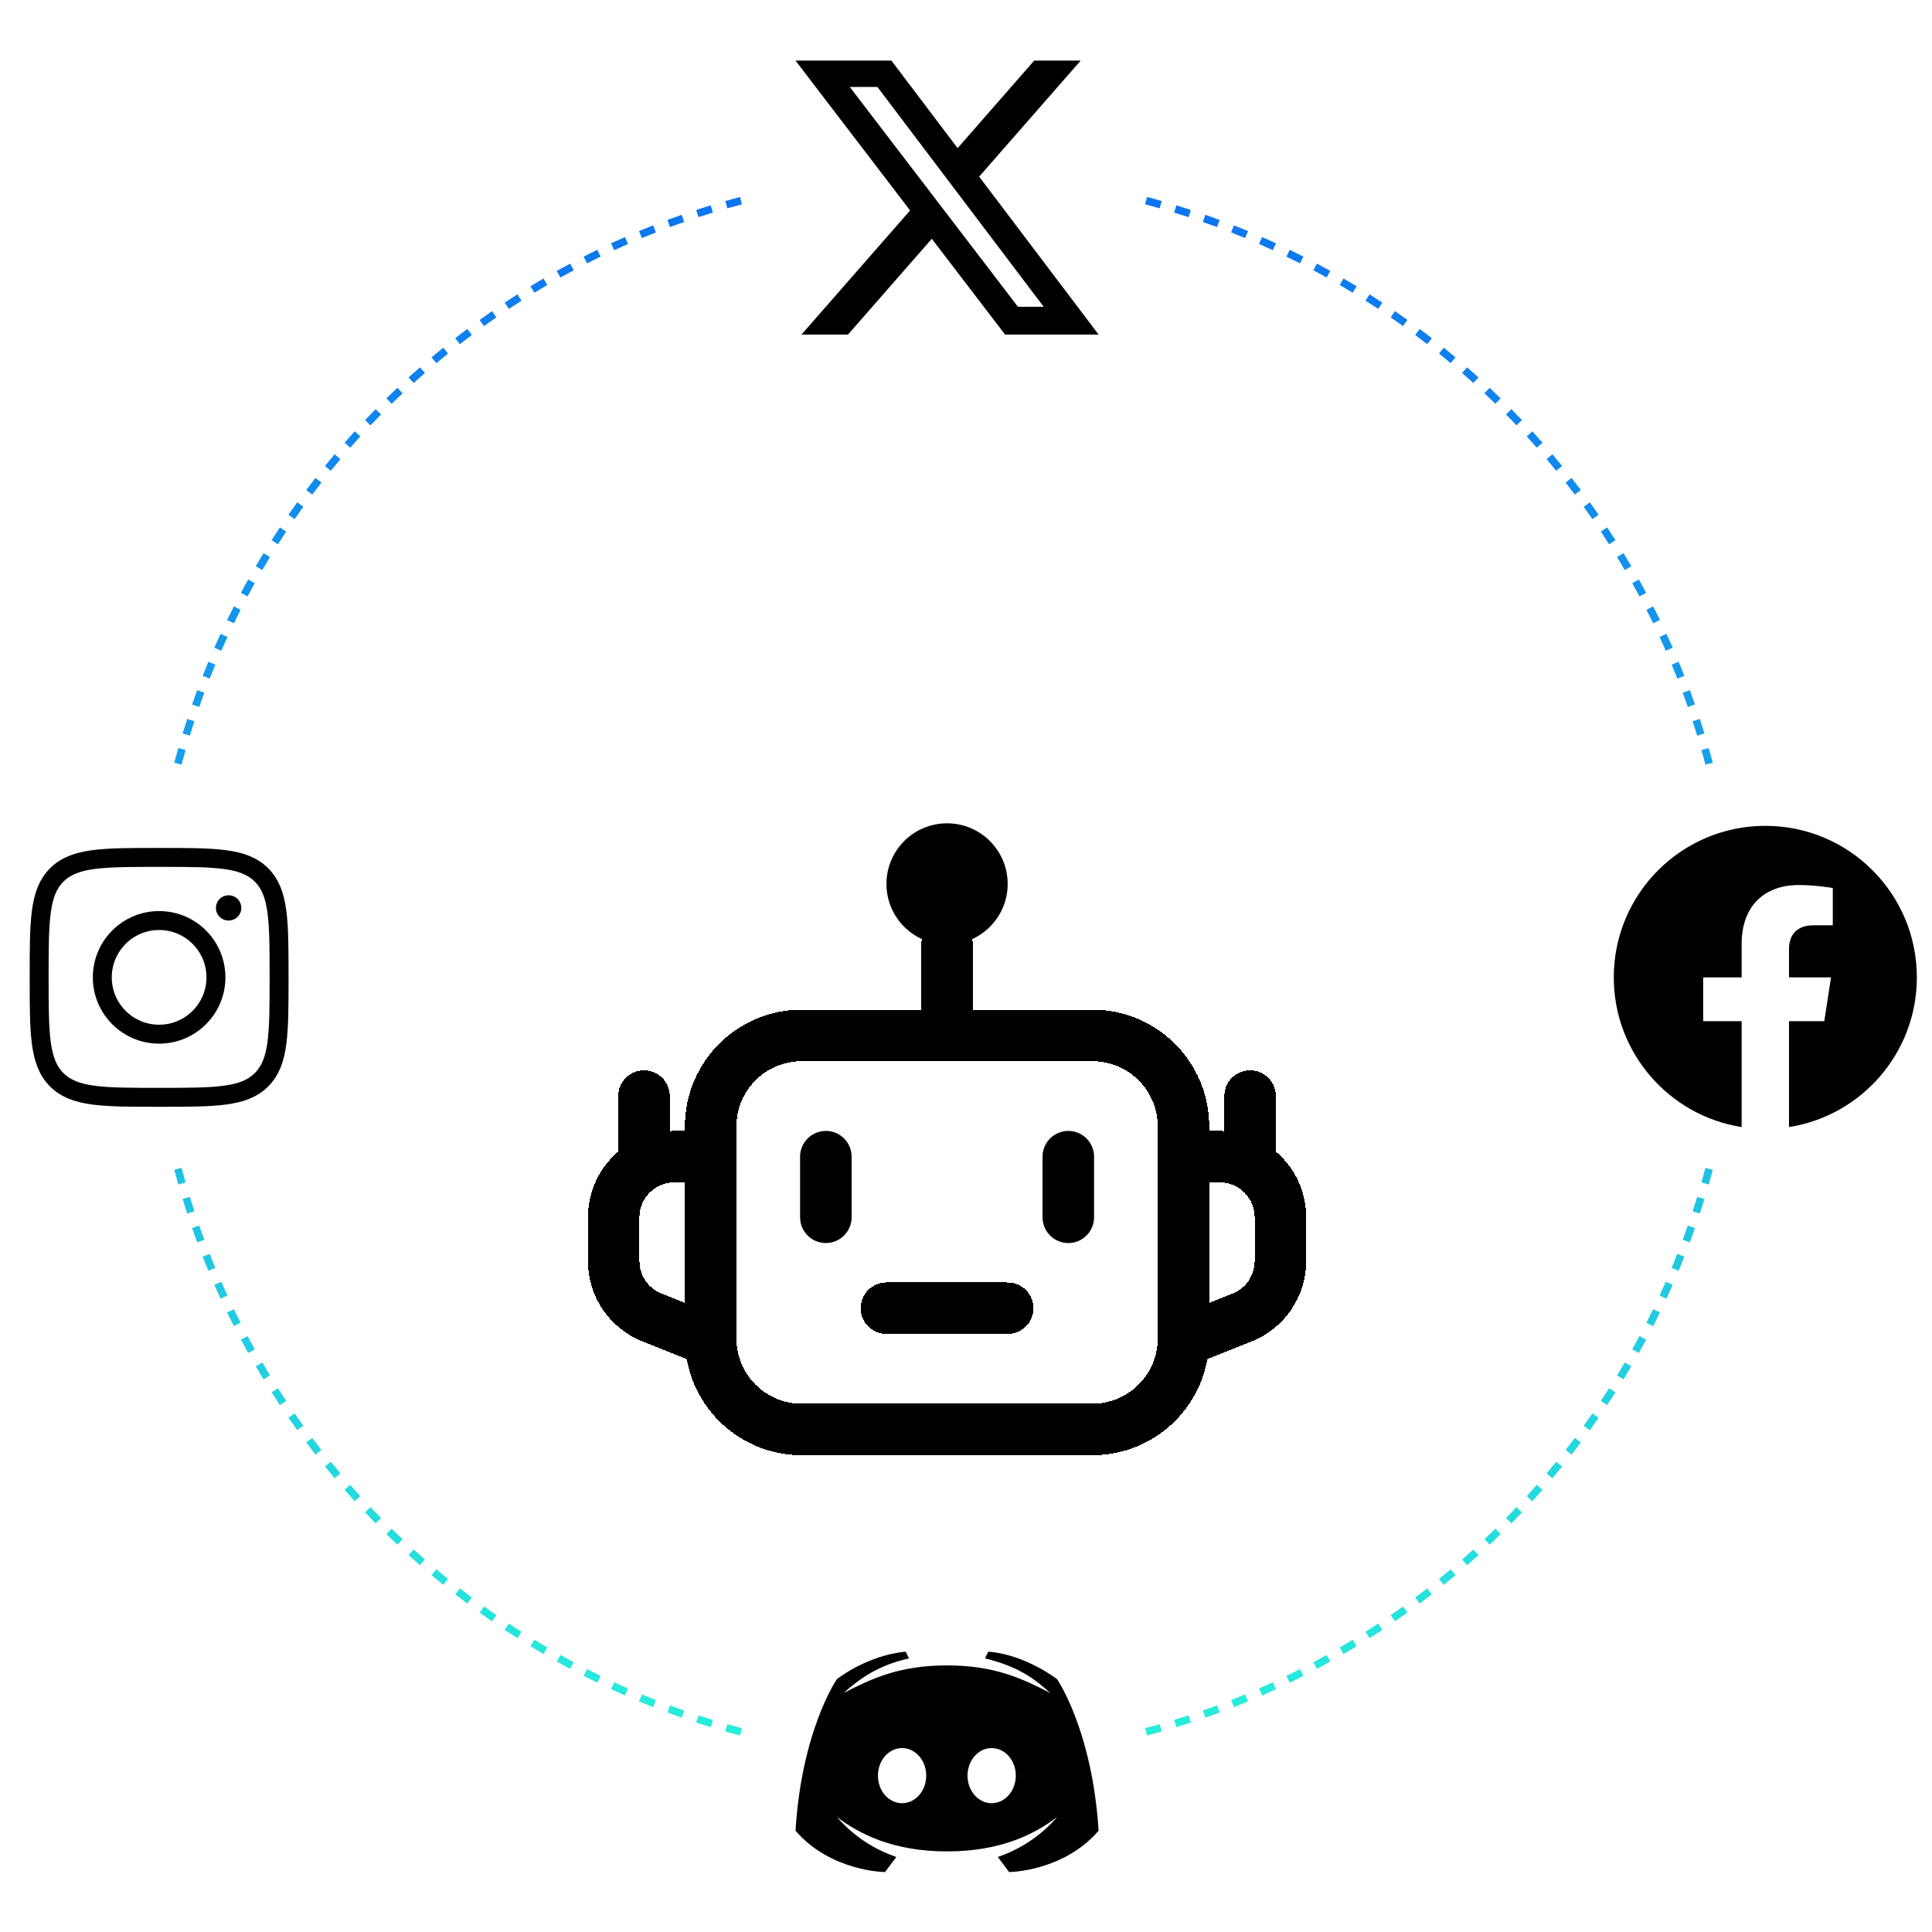 <svg width="255" height="255" viewBox="0 0 255 255" fill="none" xmlns="http://www.w3.org/2000/svg">
<g filter="url(#filter0_d_1355_15683)">
<path d="M93.801 150V122C93.801 115.373 99.173 110 105.801 110H144.201C150.828 110 156.201 115.373 156.201 122V150C156.201 156.628 150.828 162 144.201 162H105.801C99.173 162 93.801 156.628 93.801 150Z" stroke="black" stroke-width="6.8" shape-rendering="crispEdges"/>
</g>
<g filter="url(#filter1_d_1355_15683)">
<path d="M125 98V110" stroke="black" stroke-width="6.8" stroke-linecap="round" shape-rendering="crispEdges"/>
</g>
<g filter="url(#filter2_d_1355_15683)">
<path d="M157 126H161C165.418 126 169 129.582 169 134V139.784C169 143.055 167.008 145.997 163.971 147.212L157 150" stroke="black" stroke-width="6.8" shape-rendering="crispEdges"/>
</g>
<g filter="url(#filter3_d_1355_15683)">
<path d="M93 126H89C84.582 126 81 129.582 81 134V139.784C81 143.055 82.992 145.997 86.029 147.212L93 150" stroke="black" stroke-width="6.8" shape-rendering="crispEdges"/>
</g>
<g filter="url(#filter4_d_1355_15683)">
<path fill-rule="evenodd" clip-rule="evenodd" d="M141.002 122.6C142.88 122.6 144.402 124.122 144.402 126V134C144.402 135.877 142.88 137.4 141.002 137.4C139.124 137.4 137.602 135.877 137.602 134V126C137.602 124.122 139.124 122.6 141.002 122.6Z" fill="black"/>
</g>
<g filter="url(#filter5_d_1355_15683)">
<path fill-rule="evenodd" clip-rule="evenodd" d="M109.002 122.6C110.879 122.6 112.402 124.122 112.402 126V134C112.402 135.877 110.879 137.4 109.002 137.4C107.124 137.4 105.602 135.877 105.602 134V126C105.602 124.122 107.124 122.6 109.002 122.6Z" fill="black"/>
</g>
<g filter="url(#filter6_d_1355_15683)">
<path d="M125 98C129.418 98 133 94.418 133 90C133 85.582 129.418 82 125 82C120.582 82 117 85.582 117 90C117 94.418 120.582 98 125 98Z" fill="black"/>
</g>
<g filter="url(#filter7_d_1355_15683)">
<path d="M117 146H133" stroke="black" stroke-width="6.8" stroke-linecap="round" shape-rendering="crispEdges"/>
</g>
<g filter="url(#filter8_d_1355_15683)">
<path d="M165 126V118" stroke="black" stroke-width="6.8" stroke-linecap="round" shape-rendering="crispEdges"/>
</g>
<g filter="url(#filter9_d_1355_15683)">
<path d="M85 126V118" stroke="black" stroke-width="6.8" stroke-linecap="round" shape-rendering="crispEdges"/>
</g>
<path fill-rule="evenodd" clip-rule="evenodd" d="M253 129C253 117.954 244.046 109 233 109C221.954 109 213 117.954 213 129C213 138.982 220.314 147.257 229.875 148.757V134.781H224.797V129H229.875V124.594C229.875 119.581 232.861 116.812 237.429 116.812C239.618 116.812 241.906 117.203 241.906 117.203V122.125H239.384C236.9 122.125 236.125 123.667 236.125 125.248V129H241.672L240.785 134.781H236.125V148.757C245.686 147.257 253 138.982 253 129Z" fill="black"/>
<path d="M136.502 8H142.636L129.236 23.315L145 44.156H132.655L122.987 31.516L111.925 44.156H105.788L120.121 27.775L105 8H117.655L126.393 19.553L136.499 8H136.502ZM134.35 40.485H137.748L115.81 11.478H112.163L134.35 40.485Z" fill="black"/>
<path d="M5.168 129C5.168 121.536 5.168 117.804 7.487 115.485C9.805 113.167 13.537 113.167 21.001 113.167C28.465 113.167 32.197 113.167 34.516 115.485C36.835 117.804 36.835 121.536 36.835 129C36.835 136.464 36.835 140.196 34.516 142.515C32.197 144.833 28.465 144.833 21.001 144.833C13.537 144.833 9.805 144.833 7.487 142.515C5.168 140.196 5.168 136.464 5.168 129Z" stroke="black" stroke-width="2.5" stroke-linejoin="round"/>
<path d="M28.502 129C28.502 133.142 25.144 136.5 21.002 136.5C16.86 136.5 13.502 133.142 13.502 129C13.502 124.858 16.86 121.5 21.002 121.5C25.144 121.5 28.502 124.858 28.502 129Z" stroke="black" stroke-width="2.5"/>
<path d="M30.182 119.833L30.167 119.833" stroke="black" stroke-width="3.333" stroke-linecap="round" stroke-linejoin="round"/>
<path d="M139.525 221.637C139.525 221.637 135.363 218.375 130.438 218L130 218.887C134.45 219.975 136.488 221.537 138.625 223.45C134.95 221.575 131.313 219.812 124.988 219.812C118.663 219.812 115.025 221.575 111.35 223.45C113.488 221.537 115.913 219.8 119.975 218.887L119.538 218C114.375 218.487 110.45 221.637 110.45 221.637C110.45 221.637 105.8 228.388 105 241.638C109.688 247.05 116.813 247.087 116.813 247.087L118.3 245.1C115.775 244.225 112.913 242.65 110.45 239.812C113.388 242.037 117.838 244.362 125 244.362C132.163 244.362 136.6 242.05 139.55 239.812C137.088 242.65 134.225 244.225 131.7 245.1L133.188 247.087C133.188 247.087 140.313 247.05 145 241.638C144.175 228.388 139.525 221.637 139.525 221.637ZM119.063 238C117.3 238 115.875 236.375 115.875 234.362C115.875 232.35 117.3 230.725 119.063 230.725C120.825 230.725 122.25 232.35 122.25 234.362C122.25 236.375 120.825 238 119.063 238ZM130.887 238C129.125 238 127.7 236.375 127.7 234.362C127.7 232.35 129.125 230.725 130.887 230.725C132.65 230.725 134.075 232.35 134.075 234.362C134.075 236.375 132.638 238 130.887 238Z" fill="black"/>
<path fill-rule="evenodd" clip-rule="evenodd" d="M226.066 100.672L225.582 100.799L225.099 100.927C224.929 100.283 224.753 99.642 224.571 99.003L225.052 98.866L225.533 98.73C225.717 99.374 225.894 100.022 226.066 100.672ZM224.964 96.802L224.486 96.949L224.008 97.095C223.814 96.459 223.613 95.825 223.407 95.194L223.882 95.038L224.357 94.883C224.566 95.52 224.768 96.16 224.964 96.802ZM223.714 92.977L223.242 93.142L222.77 93.306C222.551 92.679 222.327 92.055 222.097 91.433L222.566 91.259L223.035 91.086C223.267 91.713 223.493 92.344 223.714 92.977ZM222.317 89.204L221.852 89.387L221.386 89.569C221.144 88.951 220.896 88.336 220.642 87.723L221.103 87.532L221.565 87.34C221.822 87.959 222.072 88.58 222.317 89.204ZM220.777 85.489L220.319 85.689L219.861 85.89C219.594 85.281 219.322 84.675 219.044 84.072L219.498 83.863L219.953 83.653C220.233 84.262 220.508 84.874 220.777 85.489ZM219.094 81.836L218.644 82.054L218.194 82.272C217.904 81.673 217.609 81.078 217.308 80.486L217.754 80.259L218.2 80.033C218.503 80.631 218.802 81.232 219.094 81.836ZM217.271 78.249L216.83 78.484L216.389 78.719C216.076 78.132 215.759 77.549 215.435 76.969L215.872 76.726L216.309 76.482C216.635 77.068 216.956 77.657 217.271 78.249ZM215.312 74.734L214.88 74.986L214.449 75.238C214.114 74.664 213.774 74.094 213.429 73.528L213.857 73.268L214.284 73.008C214.632 73.58 214.975 74.155 215.312 74.734ZM213.22 71.298L212.798 71.567L212.376 71.835C212.02 71.274 211.659 70.717 211.292 70.164L211.709 69.888L212.126 69.611C212.496 70.17 212.861 70.732 213.22 71.298ZM210.999 67.945L210.587 68.229L210.176 68.513C209.798 67.967 209.416 67.424 209.028 66.884L209.434 66.593L209.84 66.301C210.231 66.845 210.618 67.393 210.999 67.945ZM208.65 64.679L208.25 64.979L207.85 65.279C207.452 64.746 207.048 64.218 206.64 63.694L207.035 63.387L207.429 63.08C207.841 63.609 208.248 64.142 208.65 64.679ZM206.179 61.505L205.79 61.819L205.401 62.134C204.983 61.618 204.561 61.106 204.133 60.598L204.515 60.276L204.898 59.954C205.33 60.467 205.757 60.984 206.179 61.505ZM203.588 58.427L203.211 58.756L202.835 59.086C202.398 58.586 201.956 58.09 201.509 57.599L201.879 57.262L202.249 56.926C202.7 57.422 203.146 57.922 203.588 58.427ZM200.882 55.45L200.518 55.794L200.155 56.137C199.699 55.654 199.238 55.175 198.773 54.701L199.13 54.351L199.487 54.001C199.956 54.48 200.421 54.963 200.882 55.45ZM198.064 52.579L197.714 52.936L197.364 53.293C196.89 52.827 196.411 52.367 195.929 51.911L196.272 51.547L196.615 51.184C197.103 51.644 197.586 52.109 198.064 52.579ZM195.14 49.816L194.803 50.186L194.467 50.556C193.976 50.11 193.48 49.668 192.98 49.23L193.309 48.854L193.639 48.478C194.143 48.919 194.644 49.365 195.14 49.816ZM192.112 47.168L191.79 47.55L191.468 47.933C190.96 47.505 190.448 47.082 189.931 46.664L190.246 46.276L190.561 45.887C191.082 46.309 191.599 46.736 192.112 47.168ZM188.986 44.636L188.678 45.031L188.371 45.425C187.847 45.017 187.319 44.614 186.787 44.216L187.087 43.815L187.386 43.415C187.923 43.817 188.456 44.224 188.986 44.636ZM185.765 42.226L185.473 42.632L185.181 43.038C184.642 42.65 184.099 42.267 183.552 41.89L183.836 41.478L184.12 41.067C184.672 41.448 185.221 41.834 185.765 42.226ZM182.454 39.94L182.178 40.357L181.902 40.773C181.348 40.407 180.791 40.045 180.231 39.689L180.499 39.267L180.767 38.845C181.333 39.205 181.895 39.57 182.454 39.94ZM179.058 37.782L178.798 38.209L178.538 38.636C177.971 38.291 177.401 37.951 176.827 37.617L177.079 37.185L177.331 36.753C177.91 37.091 178.486 37.434 179.058 37.782ZM175.583 35.757L175.34 36.193L175.096 36.63C174.516 36.307 173.933 35.989 173.347 35.677L173.582 35.235L173.817 34.794C174.409 35.109 174.998 35.43 175.583 35.757ZM172.033 33.866L171.806 34.312L171.58 34.758C170.988 34.457 170.392 34.161 169.794 33.871L170.011 33.421L170.229 32.971C170.834 33.264 171.435 33.562 172.033 33.866ZM168.412 32.113L168.203 32.567L167.994 33.021C167.391 32.743 166.785 32.471 166.176 32.205L166.376 31.747L166.577 31.289C167.191 31.558 167.803 31.833 168.412 32.113ZM164.725 30.5L164.534 30.962L164.342 31.424C163.73 31.17 163.114 30.922 162.496 30.679L162.679 30.214L162.861 29.748C163.486 29.993 164.107 30.244 164.725 30.5ZM160.98 29.031L160.806 29.5L160.632 29.969C160.011 29.739 159.387 29.514 158.759 29.296L158.924 28.824L159.088 28.352C159.722 28.572 160.352 28.799 160.98 29.031ZM157.182 27.708L157.027 28.183L156.872 28.659C156.241 28.452 155.607 28.252 154.971 28.058L155.117 27.579L155.263 27.101C155.905 27.297 156.545 27.5 157.182 27.708ZM153.336 26.533L153.199 27.014L153.062 27.494C152.424 27.313 151.782 27.137 151.139 26.967L151.266 26.483L151.394 26C152.044 26.172 152.691 26.349 153.336 26.533ZM97.672 26L97.799 26.483L97.927 26.967C97.283 27.137 96.642 27.313 96.003 27.494L95.866 27.014L95.73 26.533C96.374 26.349 97.022 26.172 97.672 26ZM93.802 27.101L93.949 27.579L94.095 28.058C93.459 28.252 92.825 28.452 92.194 28.659L92.038 28.183L91.883 27.708C92.52 27.5 93.16 27.297 93.802 27.101ZM89.977 28.352L90.142 28.824L90.306 29.296C89.679 29.514 89.055 29.739 88.433 29.969L88.259 29.5L88.086 29.031C88.713 28.799 89.344 28.572 89.977 28.352ZM86.204 29.748L86.387 30.214L86.569 30.679C85.951 30.922 85.336 31.17 84.723 31.424L84.532 30.962L84.34 30.5C84.959 30.244 85.58 29.993 86.204 29.748ZM82.489 31.289L82.689 31.747L82.89 32.205C82.281 32.471 81.675 32.743 81.072 33.021L80.863 32.567L80.653 32.113C81.262 31.833 81.874 31.558 82.489 31.289ZM78.836 32.971L79.054 33.421L79.272 33.871C78.673 34.161 78.078 34.457 77.486 34.758L77.259 34.312L77.033 33.866C77.631 33.562 78.232 33.264 78.836 32.971ZM75.249 34.794L75.484 35.235L75.719 35.677C75.132 35.989 74.549 36.307 73.969 36.63L73.726 36.193L73.482 35.757C74.068 35.43 74.657 35.109 75.249 34.794ZM71.734 36.753L71.986 37.185L72.238 37.617C71.664 37.951 71.094 38.291 70.528 38.636L70.268 38.209L70.008 37.782C70.58 37.434 71.155 37.091 71.734 36.753ZM68.298 38.845L68.567 39.267L68.835 39.689C68.274 40.045 67.717 40.407 67.164 40.773L66.888 40.357L66.611 39.94C67.17 39.57 67.732 39.205 68.298 38.845ZM64.945 41.067L65.229 41.478L65.513 41.89C64.967 42.267 64.424 42.65 63.884 43.038L63.593 42.632L63.301 42.226C63.845 41.834 64.393 41.448 64.945 41.067ZM61.679 43.415L61.979 43.815L62.279 44.216C61.746 44.614 61.218 45.017 60.694 45.425L60.387 45.031L60.08 44.636C60.609 44.224 61.142 43.817 61.679 43.415ZM58.505 45.887L58.819 46.276L59.134 46.664C58.618 47.082 58.106 47.505 57.598 47.933L57.276 47.55L56.954 47.168C57.467 46.736 57.984 46.309 58.505 45.887ZM55.427 48.478L55.756 48.854L56.086 49.23C55.586 49.668 55.09 50.11 54.599 50.556L54.262 50.186L53.926 49.816C54.422 49.365 54.922 48.919 55.427 48.478ZM52.45 51.184L52.794 51.547L53.137 51.911C52.654 52.367 52.175 52.828 51.701 53.293L51.351 52.936L51.001 52.579C51.48 52.109 51.963 51.644 52.45 51.184ZM49.579 54.001L49.936 54.351L50.293 54.702C49.827 55.176 49.367 55.654 48.911 56.137L48.547 55.794L48.184 55.45C48.644 54.963 49.109 54.48 49.579 54.001ZM46.816 56.926L47.186 57.262L47.556 57.599C47.11 58.09 46.668 58.586 46.23 59.086L45.854 58.756L45.478 58.427C45.919 57.922 46.365 57.422 46.816 56.926ZM44.168 59.954L44.55 60.276L44.933 60.598C44.505 61.106 44.082 61.618 43.664 62.134L43.276 61.819L42.887 61.505C43.309 60.984 43.736 60.467 44.168 59.954ZM41.636 63.08C41.224 63.609 40.817 64.142 40.415 64.679L40.815 64.979L41.216 65.279C41.614 64.747 42.017 64.219 42.425 63.694L42.031 63.387L41.636 63.08ZM39.226 66.301L39.632 66.593L40.038 66.885C39.65 67.424 39.267 67.967 38.89 68.513L38.478 68.229L38.067 67.945C38.448 67.393 38.834 66.845 39.226 66.301ZM36.94 69.611L37.357 69.888L37.773 70.164C37.407 70.717 37.045 71.274 36.689 71.835L36.267 71.567L35.845 71.299C36.205 70.732 36.57 70.17 36.94 69.611ZM34.782 73.008L35.209 73.268L35.636 73.528C35.291 74.094 34.951 74.665 34.617 75.238L34.185 74.986L33.753 74.735C34.091 74.155 34.434 73.58 34.782 73.008ZM32.757 76.483L33.193 76.726L33.63 76.969C33.307 77.549 32.989 78.132 32.677 78.719L32.235 78.484L31.794 78.249C32.109 77.657 32.43 77.068 32.757 76.483ZM30.866 80.033L31.312 80.259L31.758 80.486C31.457 81.078 31.161 81.673 30.871 82.272L30.421 82.054L29.971 81.836C30.264 81.232 30.562 80.631 30.866 80.033ZM29.113 83.653L29.567 83.863L30.021 84.072C29.744 84.675 29.471 85.281 29.205 85.89L28.747 85.689L28.289 85.489C28.558 84.874 28.833 84.262 29.113 83.653ZM27.5 87.34L27.962 87.532L28.424 87.723C28.17 88.336 27.922 88.951 27.679 89.569L27.214 89.387L26.748 89.204C26.993 88.58 27.244 87.959 27.5 87.34ZM26.031 91.086L26.5 91.26L26.969 91.433C26.739 92.055 26.514 92.679 26.296 93.306L25.824 93.142L25.352 92.977C25.572 92.344 25.799 91.713 26.031 91.086ZM24.708 94.883L25.183 95.038L25.659 95.194C25.452 95.825 25.252 96.459 25.058 97.095L24.579 96.949L24.101 96.803C24.297 96.16 24.5 95.52 24.708 94.883ZM23.533 98.73L24.014 98.866L24.494 99.003C24.313 99.642 24.137 100.283 23.967 100.927L23.483 100.799L23 100.672C23.172 100.022 23.349 99.374 23.533 98.73ZM23 154.394L23.483 154.266L23.967 154.139C24.137 154.782 24.313 155.424 24.494 156.062L24.014 156.199L23.533 156.336C23.349 155.691 23.172 155.044 23 154.394ZM24.101 158.263L24.579 158.117L25.058 157.971C25.252 158.607 25.452 159.241 25.659 159.872L25.183 160.027L24.708 160.182C24.5 159.545 24.297 158.905 24.101 158.263ZM25.352 162.088L25.824 161.924L26.296 161.759C26.514 162.387 26.739 163.011 26.969 163.633L26.5 163.806L26.031 163.98C25.799 163.352 25.572 162.722 25.352 162.088ZM26.748 165.861L27.214 165.679L27.679 165.496C27.922 166.114 28.17 166.73 28.424 167.342L27.962 167.534L27.5 167.725C27.244 167.107 26.993 166.486 26.748 165.861ZM28.289 169.577L28.747 169.376L29.205 169.176C29.471 169.785 29.744 170.391 30.021 170.994L29.567 171.203L29.113 171.412C28.833 170.803 28.558 170.192 28.289 169.577ZM29.971 173.229L30.421 173.011L30.871 172.794C31.161 173.392 31.457 173.988 31.758 174.58L31.312 174.806L30.866 175.033C30.562 174.435 30.264 173.834 29.971 173.229ZM31.794 176.817L32.235 176.582L32.677 176.347C32.989 176.933 33.307 177.516 33.63 178.096L33.193 178.34L32.757 178.583C32.43 177.998 32.109 177.409 31.794 176.817ZM33.753 180.331L34.185 180.079L34.617 179.827C34.951 180.401 35.291 180.971 35.636 181.538L35.209 181.798L34.782 182.058C34.434 181.486 34.091 180.91 33.753 180.331ZM35.845 183.767L36.267 183.499L36.689 183.231C37.045 183.791 37.407 184.349 37.773 184.902L37.357 185.178L36.94 185.454C36.57 184.896 36.205 184.333 35.845 183.767ZM38.067 187.12L38.478 186.836L38.89 186.552C39.267 187.099 39.65 187.642 40.038 188.181L39.632 188.473L39.226 188.765C38.834 188.221 38.448 187.672 38.067 187.12ZM40.415 190.386C40.817 190.923 41.224 191.456 41.636 191.986L42.031 191.678L42.425 191.371C42.017 190.847 41.614 190.319 41.216 189.787L40.815 190.087L40.415 190.386ZM42.887 193.561L43.276 193.246L43.664 192.931C44.082 193.448 44.505 193.96 44.933 194.468L44.55 194.79L44.168 195.112C43.736 194.599 43.309 194.082 42.887 193.561ZM45.478 196.639L45.854 196.309L46.23 195.98C46.668 196.48 47.11 196.976 47.556 197.467L47.186 197.803L46.816 198.14C46.365 197.644 45.919 197.143 45.478 196.639ZM48.184 199.615L48.547 199.272L48.911 198.929C49.367 199.411 49.828 199.89 50.293 200.364L49.936 200.714L49.579 201.064C49.109 200.586 48.644 200.103 48.184 199.615ZM51.001 202.487L51.351 202.13L51.702 201.773C52.176 202.238 52.654 202.699 53.137 203.155L52.794 203.518L52.45 203.882C51.963 203.421 51.48 202.956 51.001 202.487ZM53.926 205.249L54.262 204.879L54.599 204.509C55.09 204.956 55.586 205.398 56.086 205.835L55.756 206.212L55.427 206.588C54.922 206.146 54.422 205.7 53.926 205.249ZM56.954 207.898L57.276 207.515L57.598 207.133C58.106 207.561 58.618 207.983 59.134 208.401L58.819 208.79L58.505 209.179C57.984 208.757 57.467 208.33 56.954 207.898ZM60.08 210.429C60.609 210.841 61.142 211.248 61.679 211.65L61.979 211.25L62.279 210.85C61.747 210.452 61.218 210.048 60.694 209.64L60.387 210.035L60.08 210.429ZM63.301 212.84L63.593 212.434L63.885 212.028C64.424 212.416 64.967 212.798 65.513 213.176L65.229 213.587L64.945 213.999C64.393 213.618 63.845 213.231 63.301 212.84ZM66.611 215.126L66.888 214.709L67.164 214.292C67.717 214.659 68.274 215.02 68.835 215.376L68.567 215.798L68.299 216.22C67.732 215.861 67.17 215.496 66.611 215.126ZM70.008 217.284L70.268 216.857L70.528 216.429C71.094 216.774 71.665 217.114 72.238 217.449L71.986 217.88L71.735 218.312C71.155 217.975 70.58 217.632 70.008 217.284ZM73.483 219.309L73.726 218.872L73.969 218.435C74.549 218.759 75.132 219.076 75.719 219.389L75.484 219.83L75.249 220.272C74.657 219.956 74.068 219.635 73.483 219.309ZM77.033 221.2L77.259 220.754L77.486 220.308C78.078 220.609 78.673 220.904 79.272 221.194L79.054 221.644L78.836 222.094C78.232 221.802 77.631 221.503 77.033 221.2ZM80.653 222.953L80.863 222.498L81.072 222.044C81.675 222.322 82.281 222.594 82.89 222.861L82.689 223.319L82.489 223.777C81.874 223.508 81.262 223.233 80.653 222.953ZM84.34 224.565L84.532 224.103L84.723 223.642C85.336 223.896 85.951 224.144 86.569 224.386L86.387 224.852L86.204 225.317C85.58 225.072 84.959 224.822 84.34 224.565ZM88.086 226.035L88.26 225.566L88.433 225.097C89.055 225.327 89.679 225.551 90.306 225.77L90.142 226.242L89.977 226.714C89.344 226.493 88.713 226.267 88.086 226.035ZM91.883 227.357L92.038 226.882L92.194 226.407C92.825 226.613 93.459 226.814 94.095 227.008L93.949 227.486L93.803 227.964C93.16 227.768 92.52 227.566 91.883 227.357ZM95.73 228.533L95.866 228.052L96.003 227.571C96.642 227.753 97.283 227.929 97.927 228.099L97.799 228.582L97.672 229.066C97.022 228.894 96.374 228.717 95.73 228.533ZM151.394 229.066L151.266 228.582L151.139 228.099C151.782 227.929 152.424 227.753 153.062 227.571L153.199 228.052L153.336 228.533C152.691 228.717 152.044 228.894 151.394 229.066ZM155.263 227.964L155.117 227.486L154.971 227.008C155.607 226.814 156.241 226.613 156.872 226.407L157.027 226.882L157.182 227.357C156.545 227.566 155.905 227.768 155.263 227.964ZM159.088 226.714C159.722 226.493 160.352 226.267 160.98 226.035L160.806 225.566L160.633 225.097C160.011 225.327 159.387 225.551 158.76 225.77L158.924 226.242L159.088 226.714ZM162.861 225.317L162.679 224.852L162.496 224.386C163.115 224.144 163.73 223.896 164.342 223.642L164.534 224.103L164.726 224.565C164.107 224.822 163.486 225.072 162.861 225.317ZM166.577 223.777L166.376 223.319L166.176 222.861C166.785 222.594 167.391 222.322 167.994 222.044L168.203 222.498L168.412 222.953C167.803 223.233 167.192 223.508 166.577 223.777ZM170.229 222.094L170.011 221.644L169.794 221.194C170.392 220.904 170.988 220.609 171.58 220.308L171.806 220.754L172.033 221.2C171.435 221.503 170.834 221.802 170.229 222.094ZM173.817 220.271L173.582 219.83L173.347 219.389C173.933 219.076 174.516 218.759 175.096 218.435L175.34 218.872L175.583 219.309C174.998 219.635 174.409 219.956 173.817 220.271ZM177.331 218.312C177.91 217.975 178.486 217.632 179.058 217.284L178.798 216.857L178.538 216.429C177.971 216.774 177.401 217.114 176.827 217.448L177.079 217.88L177.331 218.312ZM180.767 216.22L180.499 215.798L180.231 215.376C180.791 215.02 181.349 214.659 181.902 214.292L182.178 214.709L182.454 215.126C181.896 215.496 181.333 215.861 180.767 216.22ZM184.12 213.999L183.836 213.587L183.552 213.176C184.099 212.798 184.642 212.416 185.181 212.028L185.473 212.434L185.765 212.84C185.221 213.231 184.672 213.617 184.12 213.999ZM187.386 211.65L187.087 211.25L186.787 210.85C187.319 210.452 187.847 210.048 188.371 209.64L188.678 210.035L188.986 210.429C188.456 210.841 187.923 211.248 187.386 211.65ZM190.561 209.179L190.246 208.79L189.931 208.401C190.448 207.983 190.96 207.561 191.468 207.133L191.79 207.515L192.112 207.898C191.599 208.33 191.082 208.757 190.561 209.179ZM193.639 206.588L193.309 206.211L192.98 205.835C193.48 205.398 193.976 204.956 194.467 204.509L194.803 204.879L195.14 205.249C194.644 205.7 194.143 206.146 193.639 206.588ZM196.615 203.882L196.272 203.518L195.929 203.155C196.411 202.699 196.89 202.238 197.364 201.773L197.714 202.13L198.064 202.487C197.586 202.956 197.103 203.421 196.615 203.882ZM199.487 201.064L199.13 200.714L198.773 200.364C199.238 199.89 199.699 199.411 200.155 198.929L200.518 199.272L200.882 199.615C200.421 200.103 199.956 200.586 199.487 201.064ZM202.249 198.14L201.879 197.803L201.509 197.467C201.956 196.976 202.398 196.48 202.835 195.98L203.212 196.309L203.588 196.638C203.146 197.143 202.7 197.643 202.249 198.14ZM204.898 195.112L204.515 194.79L204.133 194.468C204.561 193.96 204.983 193.448 205.401 192.931L205.79 193.246L206.179 193.561C205.757 194.082 205.33 194.599 204.898 195.112ZM207.429 191.986L207.035 191.678L206.64 191.371C207.048 190.847 207.452 190.319 207.85 189.787L208.25 190.086L208.65 190.386C208.248 190.923 207.841 191.456 207.429 191.986ZM209.84 188.765L209.434 188.473L209.028 188.181C209.416 187.642 209.798 187.099 210.176 186.552L210.587 186.836L210.999 187.12C210.618 187.672 210.231 188.221 209.84 188.765ZM212.126 185.454C212.496 184.895 212.861 184.333 213.22 183.767L212.798 183.499L212.376 183.231C212.02 183.791 211.659 184.348 211.292 184.902L211.709 185.178L212.126 185.454ZM214.284 182.058L213.857 181.798L213.429 181.538C213.774 180.971 214.114 180.401 214.449 179.827L214.881 180.079L215.312 180.331C214.975 180.91 214.632 181.486 214.284 182.058ZM216.309 178.583L215.872 178.34L215.435 178.096C215.759 177.516 216.077 176.933 216.389 176.347L216.83 176.582L217.272 176.817C216.956 177.409 216.635 177.998 216.309 178.583ZM218.2 175.033C218.503 174.435 218.802 173.834 219.094 173.229L218.644 173.011L218.194 172.793C217.904 173.392 217.609 173.988 217.308 174.58L217.754 174.806L218.2 175.033ZM219.953 171.412L219.498 171.203L219.044 170.994C219.322 170.391 219.594 169.785 219.861 169.176L220.319 169.376L220.777 169.577C220.508 170.191 220.233 170.803 219.953 171.412ZM221.565 167.725L221.103 167.534L220.642 167.342C220.896 166.73 221.144 166.114 221.386 165.496L221.852 165.679L222.317 165.861C222.073 166.486 221.822 167.107 221.565 167.725ZM223.035 163.98L222.566 163.806L222.097 163.632C222.327 163.011 222.551 162.387 222.77 161.759L223.242 161.924L223.714 162.088C223.493 162.722 223.267 163.352 223.035 163.98ZM224.357 160.182L223.882 160.027L223.407 159.872C223.613 159.241 223.814 158.607 224.008 157.971L224.486 158.117L224.964 158.263C224.768 158.905 224.566 159.545 224.357 160.182ZM225.533 156.336L225.052 156.199L224.571 156.062C224.753 155.424 224.929 154.782 225.099 154.139L225.582 154.266L226.066 154.394C225.894 155.044 225.717 155.691 225.533 156.336Z" fill="url(#paint0_linear_1355_15683)"/>
<defs>
<filter id="filter0_d_1355_15683" x="45.956" y="88.822" width="158.09" height="147.689" filterUnits="userSpaceOnUse" color-interpolation-filters="sRGB">
<feFlood flood-opacity="0" result="BackgroundImageFix"/>
<feColorMatrix in="SourceAlpha" type="matrix" values="0 0 0 0 0 0 0 0 0 0 0 0 0 0 0 0 0 0 127 0" result="hardAlpha"/>
<feOffset dy="26.667"/>
<feGaussianBlur stdDeviation="22.222"/>
<feComposite in2="hardAlpha" operator="out"/>
<feColorMatrix type="matrix" values="0 0 0 0 0.455 0 0 0 0 0.667 0 0 0 0 0.612 0 0 0 0.25 0"/>
<feBlend mode="normal" in2="BackgroundImageFix" result="effect1_dropShadow_1355_15683"/>
<feBlend mode="normal" in="SourceGraphic" in2="effect1_dropShadow_1355_15683" result="shape"/>
</filter>
<filter id="filter1_d_1355_15683" x="77.155" y="76.822" width="95.69" height="107.689" filterUnits="userSpaceOnUse" color-interpolation-filters="sRGB">
<feFlood flood-opacity="0" result="BackgroundImageFix"/>
<feColorMatrix in="SourceAlpha" type="matrix" values="0 0 0 0 0 0 0 0 0 0 0 0 0 0 0 0 0 0 127 0" result="hardAlpha"/>
<feOffset dy="26.667"/>
<feGaussianBlur stdDeviation="22.222"/>
<feComposite in2="hardAlpha" operator="out"/>
<feColorMatrix type="matrix" values="0 0 0 0 0.455 0 0 0 0 0.667 0 0 0 0 0.612 0 0 0 0.25 0"/>
<feBlend mode="normal" in2="BackgroundImageFix" result="effect1_dropShadow_1355_15683"/>
<feBlend mode="normal" in="SourceGraphic" in2="effect1_dropShadow_1355_15683" result="shape"/>
</filter>
<filter id="filter2_d_1355_15683" x="111.292" y="104.822" width="105.553" height="119.446" filterUnits="userSpaceOnUse" color-interpolation-filters="sRGB">
<feFlood flood-opacity="0" result="BackgroundImageFix"/>
<feColorMatrix in="SourceAlpha" type="matrix" values="0 0 0 0 0 0 0 0 0 0 0 0 0 0 0 0 0 0 127 0" result="hardAlpha"/>
<feOffset dy="26.667"/>
<feGaussianBlur stdDeviation="22.222"/>
<feComposite in2="hardAlpha" operator="out"/>
<feColorMatrix type="matrix" values="0 0 0 0 0.455 0 0 0 0 0.667 0 0 0 0 0.612 0 0 0 0.25 0"/>
<feBlend mode="normal" in2="BackgroundImageFix" result="effect1_dropShadow_1355_15683"/>
<feBlend mode="normal" in="SourceGraphic" in2="effect1_dropShadow_1355_15683" result="shape"/>
</filter>
<filter id="filter3_d_1355_15683" x="33.155" y="104.822" width="105.553" height="119.446" filterUnits="userSpaceOnUse" color-interpolation-filters="sRGB">
<feFlood flood-opacity="0" result="BackgroundImageFix"/>
<feColorMatrix in="SourceAlpha" type="matrix" values="0 0 0 0 0 0 0 0 0 0 0 0 0 0 0 0 0 0 127 0" result="hardAlpha"/>
<feOffset dy="26.667"/>
<feGaussianBlur stdDeviation="22.222"/>
<feComposite in2="hardAlpha" operator="out"/>
<feColorMatrix type="matrix" values="0 0 0 0 0.455 0 0 0 0 0.667 0 0 0 0 0.612 0 0 0 0.25 0"/>
<feBlend mode="normal" in2="BackgroundImageFix" result="effect1_dropShadow_1355_15683"/>
<feBlend mode="normal" in="SourceGraphic" in2="effect1_dropShadow_1355_15683" result="shape"/>
</filter>
<filter id="filter4_d_1355_15683" x="93.157" y="104.822" width="95.69" height="103.689" filterUnits="userSpaceOnUse" color-interpolation-filters="sRGB">
<feFlood flood-opacity="0" result="BackgroundImageFix"/>
<feColorMatrix in="SourceAlpha" type="matrix" values="0 0 0 0 0 0 0 0 0 0 0 0 0 0 0 0 0 0 127 0" result="hardAlpha"/>
<feOffset dy="26.667"/>
<feGaussianBlur stdDeviation="22.222"/>
<feComposite in2="hardAlpha" operator="out"/>
<feColorMatrix type="matrix" values="0 0 0 0 0.455 0 0 0 0 0.667 0 0 0 0 0.612 0 0 0 0.25 0"/>
<feBlend mode="normal" in2="BackgroundImageFix" result="effect1_dropShadow_1355_15683"/>
<feBlend mode="normal" in="SourceGraphic" in2="effect1_dropShadow_1355_15683" result="shape"/>
</filter>
<filter id="filter5_d_1355_15683" x="61.157" y="104.822" width="95.69" height="103.689" filterUnits="userSpaceOnUse" color-interpolation-filters="sRGB">
<feFlood flood-opacity="0" result="BackgroundImageFix"/>
<feColorMatrix in="SourceAlpha" type="matrix" values="0 0 0 0 0 0 0 0 0 0 0 0 0 0 0 0 0 0 127 0" result="hardAlpha"/>
<feOffset dy="26.667"/>
<feGaussianBlur stdDeviation="22.222"/>
<feComposite in2="hardAlpha" operator="out"/>
<feColorMatrix type="matrix" values="0 0 0 0 0.455 0 0 0 0 0.667 0 0 0 0 0.612 0 0 0 0.25 0"/>
<feBlend mode="normal" in2="BackgroundImageFix" result="effect1_dropShadow_1355_15683"/>
<feBlend mode="normal" in="SourceGraphic" in2="effect1_dropShadow_1355_15683" result="shape"/>
</filter>
<filter id="filter6_d_1355_15683" x="72.556" y="64.222" width="104.889" height="104.889" filterUnits="userSpaceOnUse" color-interpolation-filters="sRGB">
<feFlood flood-opacity="0" result="BackgroundImageFix"/>
<feColorMatrix in="SourceAlpha" type="matrix" values="0 0 0 0 0 0 0 0 0 0 0 0 0 0 0 0 0 0 127 0" result="hardAlpha"/>
<feOffset dy="26.667"/>
<feGaussianBlur stdDeviation="22.222"/>
<feComposite in2="hardAlpha" operator="out"/>
<feColorMatrix type="matrix" values="0 0 0 0 0.455 0 0 0 0 0.667 0 0 0 0 0.612 0 0 0 0.25 0"/>
<feBlend mode="normal" in2="BackgroundImageFix" result="effect1_dropShadow_1355_15683"/>
<feBlend mode="normal" in="SourceGraphic" in2="effect1_dropShadow_1355_15683" result="shape"/>
</filter>
<filter id="filter7_d_1355_15683" x="69.155" y="124.822" width="111.69" height="95.689" filterUnits="userSpaceOnUse" color-interpolation-filters="sRGB">
<feFlood flood-opacity="0" result="BackgroundImageFix"/>
<feColorMatrix in="SourceAlpha" type="matrix" values="0 0 0 0 0 0 0 0 0 0 0 0 0 0 0 0 0 0 127 0" result="hardAlpha"/>
<feOffset dy="26.667"/>
<feGaussianBlur stdDeviation="22.222"/>
<feComposite in2="hardAlpha" operator="out"/>
<feColorMatrix type="matrix" values="0 0 0 0 0.455 0 0 0 0 0.667 0 0 0 0 0.612 0 0 0 0.25 0"/>
<feBlend mode="normal" in2="BackgroundImageFix" result="effect1_dropShadow_1355_15683"/>
<feBlend mode="normal" in="SourceGraphic" in2="effect1_dropShadow_1355_15683" result="shape"/>
</filter>
<filter id="filter8_d_1355_15683" x="117.155" y="96.822" width="95.69" height="103.689" filterUnits="userSpaceOnUse" color-interpolation-filters="sRGB">
<feFlood flood-opacity="0" result="BackgroundImageFix"/>
<feColorMatrix in="SourceAlpha" type="matrix" values="0 0 0 0 0 0 0 0 0 0 0 0 0 0 0 0 0 0 127 0" result="hardAlpha"/>
<feOffset dy="26.667"/>
<feGaussianBlur stdDeviation="22.222"/>
<feComposite in2="hardAlpha" operator="out"/>
<feColorMatrix type="matrix" values="0 0 0 0 0.455 0 0 0 0 0.667 0 0 0 0 0.612 0 0 0 0.25 0"/>
<feBlend mode="normal" in2="BackgroundImageFix" result="effect1_dropShadow_1355_15683"/>
<feBlend mode="normal" in="SourceGraphic" in2="effect1_dropShadow_1355_15683" result="shape"/>
</filter>
<filter id="filter9_d_1355_15683" x="37.155" y="96.822" width="95.69" height="103.689" filterUnits="userSpaceOnUse" color-interpolation-filters="sRGB">
<feFlood flood-opacity="0" result="BackgroundImageFix"/>
<feColorMatrix in="SourceAlpha" type="matrix" values="0 0 0 0 0 0 0 0 0 0 0 0 0 0 0 0 0 0 127 0" result="hardAlpha"/>
<feOffset dy="26.667"/>
<feGaussianBlur stdDeviation="22.222"/>
<feComposite in2="hardAlpha" operator="out"/>
<feColorMatrix type="matrix" values="0 0 0 0 0.455 0 0 0 0 0.667 0 0 0 0 0.612 0 0 0 0.25 0"/>
<feBlend mode="normal" in2="BackgroundImageFix" result="effect1_dropShadow_1355_15683"/>
<feBlend mode="normal" in="SourceGraphic" in2="effect1_dropShadow_1355_15683" result="shape"/>
</filter>
<linearGradient id="paint0_linear_1355_15683" x1="124.533" y1="26" x2="124.533" y2="229.066" gradientUnits="userSpaceOnUse">
<stop stop-color="#0C74F1"/>
<stop offset="1" stop-color="#28EDDB"/>
<stop offset="1" stop-opacity="0"/>
</linearGradient>
</defs>
</svg>
